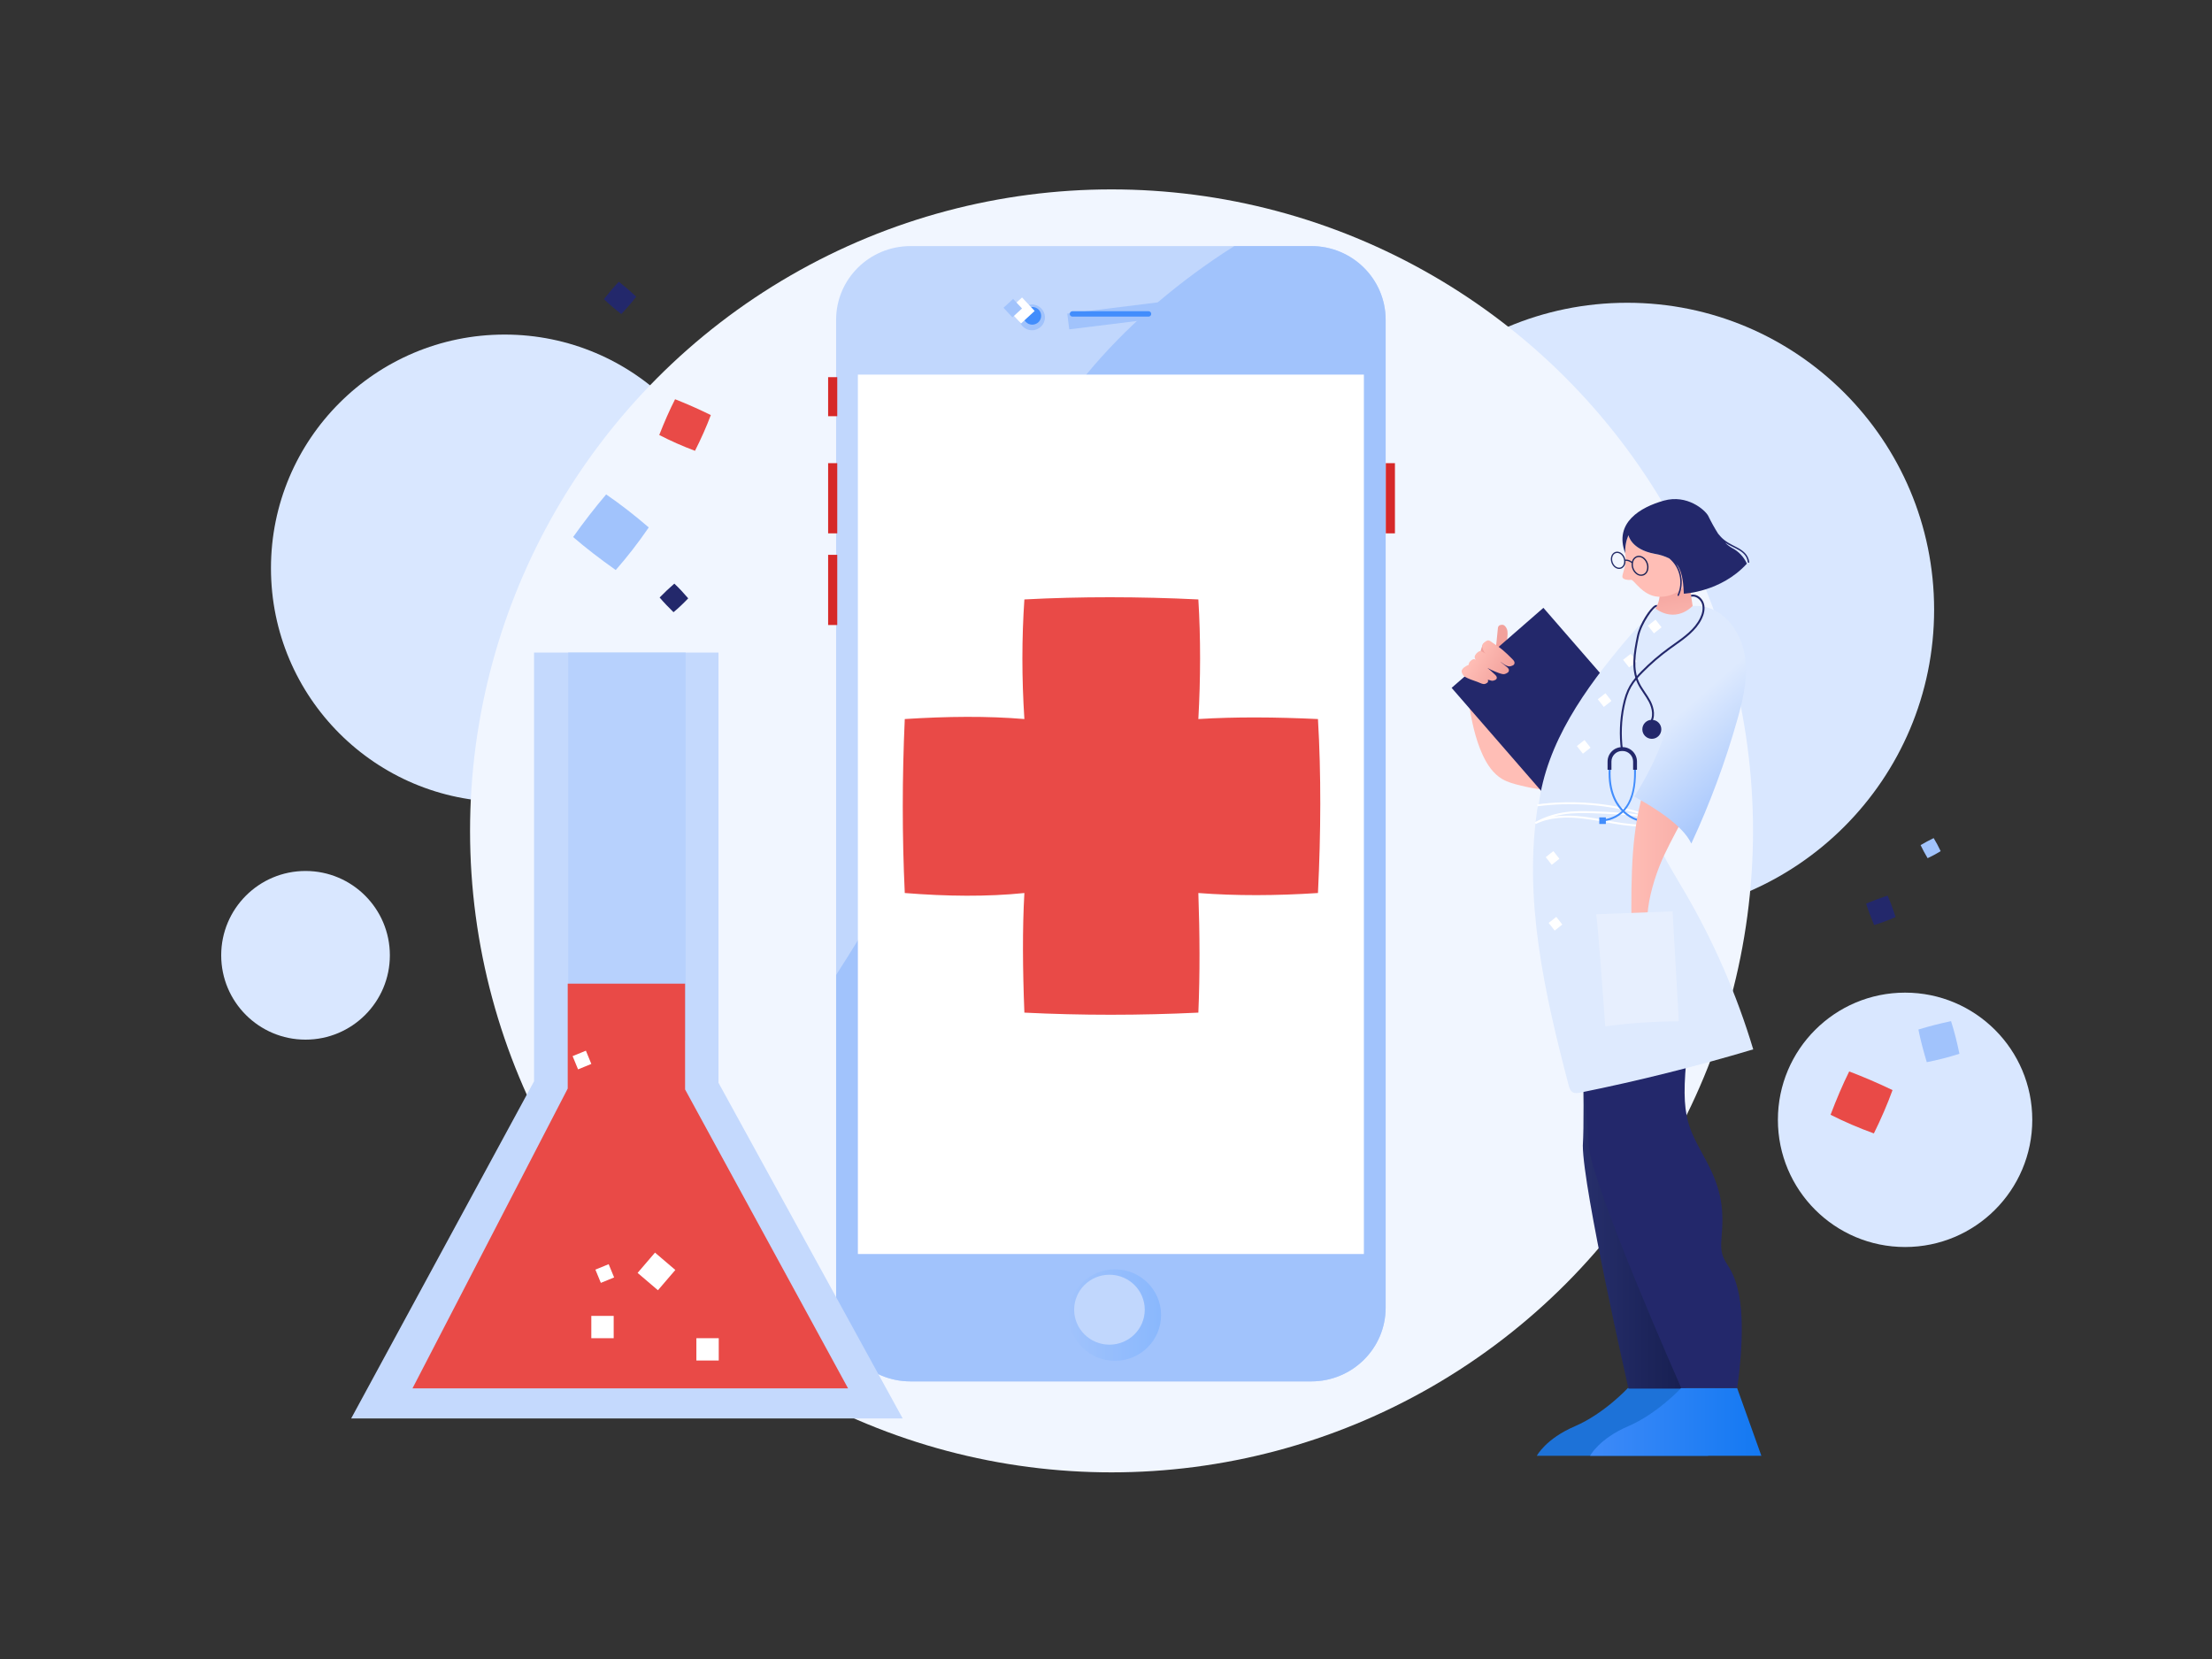 <?xml version="1.0" encoding="UTF-8"?><svg version="1.1" xmlns="http://www.w3.org/2000/svg" xmlns:xlink="http://www.w3.org/1999/xlink" viewBox="0 0 1600 1200" width="1600" height="1200" x="0px" y="0px">
              
              <rect x="0" y="0" width="1600" height="1200" fill="#333333" stroke="none"/>
              
              <!-- ITEM 0 -->
<g transform="translate(196.0 242.0) rotate(0.0 169.0 169.0) scale(3.38 3.38)">
<g transform="translate(-0.0 -0.0)">
<g clip-path="url(#clipPathId-collage-item-0)">
		<defs>
			<clipPath id="clipPathId-collage-item-0">
				<rect x="0.0" y="0.0" width="100.0" height="100.0"/>
			</clipPath>
		</defs>

<circle fill="#d9e7ff" cx="50" cy="50" r="50"/>

</g>
</g>
</g>

<!-- ITEM 1 -->
<g transform="translate(955.0 219.0) rotate(0.0 222.0 222.0) scale(4.44 4.44)">
<g transform="translate(-0.0 -0.0)">
<g clip-path="url(#clipPathId-collage-item-1)">
		<defs>
			<clipPath id="clipPathId-collage-item-1">
				<rect x="0.0" y="0.0" width="100.0" height="100.0"/>
			</clipPath>
		</defs>

<circle fill="#d9e7ff" cx="50" cy="50" r="50"/>

</g>
</g>
</g>

<!-- ITEM 2 -->
<g transform="translate(340.0 137.0) rotate(0.0 464.0 464.0) scale(9.28 9.28)">
<g transform="translate(-0.0 -0.0)">
<g clip-path="url(#clipPathId-collage-item-2)">
		<defs>
			<clipPath id="clipPathId-collage-item-2">
				<rect x="0.0" y="0.0" width="100.0" height="100.0"/>
			</clipPath>
		</defs>

<circle fill="#f1f6ff" cx="50" cy="50" r="50"/>

</g>
</g>
</g>

<!-- ITEM 3 -->
<g transform="translate(1286.0 718.0) rotate(0.0 92.0 92.0) scale(1.84 1.84)">
<g transform="translate(-0.0 -0.0)">
<g clip-path="url(#clipPathId-collage-item-3)">
		<defs>
			<clipPath id="clipPathId-collage-item-3">
				<rect x="0.0" y="0.0" width="100.0" height="100.0"/>
			</clipPath>
		</defs>

<circle fill="#d9e7ff" cx="50" cy="50" r="50"/>

</g>
</g>
</g>

<!-- ITEM 4 -->
<g transform="translate(599.0 178.0) rotate(0.0 205.0 410.5) scale(2.05 2.053)">
<g transform="translate(-0.0 -0.0)">
<g clip-path="url(#clipPathId-collage-item-4)">
		<defs>
			<clipPath id="clipPathId-collage-item-4">
				<rect x="0.0" y="0.0" width="200.0" height="400.0"/>
			</clipPath>
		</defs>

<path fill="#C1D7FD" d="M170.483,400H29.06c-14.49,0-26.237-11.621-26.237-25.953V25.954c0-14.334,11.746-25.953,26.237-25.953  h141.422c14.49,0,26.237,11.62,26.237,25.953v348.094C196.72,388.38,184.972,400,170.483,400z"/>
<ellipse fill="#A1C3FC" cx="71.914" cy="25.119" rx="4.591" ry="4.541"/>
<path fill="#A1C3FC" d="M170.483,0h-27.148c-1.392,0.857-2.761,1.736-4.101,2.624c-35.569,23.556-66.161,56.908-78.064,97.58  c-4.799,16.394-6.46,33.511-10.109,50.193c-8.351,38.196-26.96,73.455-48.236,106.401v117.248c0,14.334,11.746,25.953,26.237,25.953  h141.422c14.49,0,26.237-11.621,26.237-25.953V25.954C196.72,11.62,184.972,0,170.483,0z"/>
<linearGradient id="SVGID_1_-i4" gradientUnits="userSpaceOnUse" x1="2826.748" y1="-3296.242" x2="3018.223" y2="-3296.242" gradientTransform="matrix(0.17 0 0 -0.17 -396.219 -184.383)">
	<stop offset="0" style="stop-color:#A1C3FC"/>
	<stop offset="1" style="stop-color:#8AB8FD"/>
</linearGradient>
<ellipse fill="url(#SVGID_1_-i4)" cx="101.188" cy="376.637" rx="16.295" ry="16.118"/>
<polygon fill="#A1C3FC" points="84.382,23.78 117.041,19.749 117.742,25.305 85.082,29.335 "/>
<rect x="10.503" y="45.282" fill="#FFFFFF" width="178.538" height="309.834"/>
<ellipse fill="#C1D7FD" cx="99.268" cy="374.738" rx="12.454" ry="12.32"/>
<g>
	<path fill="#428DFC" d="M113.05,24.848H86.213c-0.531,0-0.96-0.425-0.96-0.949c0-0.524,0.429-0.949,0.96-0.949h26.837   c0.531,0,0.96,0.425,0.96,0.949C114.01,24.423,113.58,24.848,113.05,24.848z"/>
</g>
<ellipse fill="#428DFC" cx="72.028" cy="24.567" rx="3.15" ry="3.116"/>
<rect x="0" y="46.176" fill="#D62929" width="3.225" height="13.757"/>
<rect x="0" y="76.483" fill="#D62929" width="3.225" height="24.725"/>
<rect x="196.775" y="76.483" fill="#D62929" width="3.225" height="24.725"/>
<rect x="0" y="108.783" fill="#D62929" width="3.225" height="24.725"/>
<polygon fill="#FFFFFF" points="68.426,18.107 72.874,22.86 68.069,27.261 63.621,22.508 "/>
<polygon fill="#A1C3FC" points="65.274,18.622 68.419,21.982 65.022,25.093 61.877,21.733 "/>

</g>
</g>
</g>

<!-- ITEM 5 -->
<g transform="translate(1329.0 780.0) rotate(23.29 17.5 17.5) scale(0.35 0.35)">
<g transform="translate(-0.0 -0.0)">
<g clip-path="url(#clipPathId-collage-item-5)">
		<defs>
			<clipPath id="clipPathId-collage-item-5">
				<rect x="0.0" y="0.0" width="100.0" height="100.0"/>
			</clipPath>
		</defs>

<path fill="#E94A47" d="M98.663,98.531c-33.052,1.963-65.546,1.955-97.487,0c-1.46-34.57-1.676-67.372,0-97.487  c32.497-1.392,64.992-1.392,97.487,0C100.512,32.524,100.381,65.091,98.663,98.531z"/>

</g>
</g>
</g>

<!-- ITEM 6 -->
<g transform="translate(1352.0 650.0) rotate(339.616 8.5 8.5) scale(0.17 0.17)">
<g transform="translate(-0.0 -0.0)">
<g clip-path="url(#clipPathId-collage-item-6)">
		<defs>
			<clipPath id="clipPathId-collage-item-6">
				<rect x="0.0" y="0.0" width="100.0" height="100.0"/>
			</clipPath>
		</defs>

<path fill="#23286B" d="M98.663,98.531c-33.052,1.963-65.546,1.955-97.487,0c-1.46-34.57-1.676-67.372,0-97.487  c32.497-1.392,64.992-1.392,97.487,0C100.512,32.524,100.381,65.091,98.663,98.531z"/>

</g>
</g>
</g>

<!-- ITEM 7 -->
<g transform="translate(481.0 293.0) rotate(23.895 14.5 14.5) scale(0.29 0.29)">
<g transform="translate(-0.0 -0.0)">
<g clip-path="url(#clipPathId-collage-item-7)">
		<defs>
			<clipPath id="clipPathId-collage-item-7">
				<rect x="0.0" y="0.0" width="100.0" height="100.0"/>
			</clipPath>
		</defs>

<path fill="#E94A47" d="M98.663,98.531c-33.052,1.963-65.546,1.955-97.487,0c-1.46-34.57-1.676-67.372,0-97.487  c32.497-1.392,64.992-1.392,97.487,0C100.512,32.524,100.381,65.091,98.663,98.531z"/>

</g>
</g>
</g>

<!-- ITEM 8 -->
<g transform="translate(440.0 207.0) rotate(40.694 8.5 8.5) scale(0.17 0.17)">
<g transform="translate(-0.0 -0.0)">
<g clip-path="url(#clipPathId-collage-item-8)">
		<defs>
			<clipPath id="clipPathId-collage-item-8">
				<rect x="0.0" y="0.0" width="100.0" height="100.0"/>
			</clipPath>
		</defs>

<path fill="#23286B" d="M98.663,98.531c-33.052,1.963-65.546,1.955-97.487,0c-1.46-34.57-1.676-67.372,0-97.487  c32.497-1.392,64.992-1.392,97.487,0C100.512,32.524,100.381,65.091,98.663,98.531z"/>

</g>
</g>
</g>

<!-- ITEM 9 -->
<g transform="translate(1390.0 741.0) rotate(345.609 12.5 12.5) scale(0.25 0.25)">
<g transform="translate(-0.0 -0.0)">
<g clip-path="url(#clipPathId-collage-item-9)">
		<defs>
			<clipPath id="clipPathId-collage-item-9">
				<rect x="0.0" y="0.0" width="100.0" height="100.0"/>
			</clipPath>
		</defs>

<path fill="#A1C3FC" d="M98.663,98.531c-33.052,1.963-65.546,1.955-97.487,0c-1.46-34.57-1.676-67.372,0-97.487  c32.497-1.392,64.992-1.392,97.487,0C100.512,32.524,100.381,65.091,98.663,98.531z"/>

</g>
</g>
</g>

<!-- ITEM 10 -->
<g transform="translate(422.0 365.0) rotate(307.773 20.0 20.0) scale(0.4 0.4)">
<g transform="translate(-0.0 -0.0)">
<g clip-path="url(#clipPathId-collage-item-10)">
		<defs>
			<clipPath id="clipPathId-collage-item-10">
				<rect x="0.0" y="0.0" width="100.0" height="100.0"/>
			</clipPath>
		</defs>

<path fill="#A1C3FC" d="M98.663,98.531c-33.052,1.963-65.546,1.955-97.487,0c-1.46-34.57-1.676-67.372,0-97.487  c32.497-1.392,64.992-1.392,97.487,0C100.512,32.524,100.381,65.091,98.663,98.531z"/>

</g>
</g>
</g>

<!-- ITEM 11 -->
<g transform="translate(480.0 425.0) rotate(316.643 7.5 7.5) scale(0.15 0.15)">
<g transform="translate(-0.0 -0.0)">
<g clip-path="url(#clipPathId-collage-item-11)">
		<defs>
			<clipPath id="clipPathId-collage-item-11">
				<rect x="0.0" y="0.0" width="100.0" height="100.0"/>
			</clipPath>
		</defs>

<path fill="#23286B" d="M98.663,98.531c-33.052,1.963-65.546,1.955-97.487,0c-1.46-34.57-1.676-67.372,0-97.487  c32.497-1.392,64.992-1.392,97.487,0C100.512,32.524,100.381,65.091,98.663,98.531z"/>

</g>
</g>
</g>

<!-- ITEM 12 -->
<g transform="translate(1050.0 361.0) rotate(0.0 112.0 346.0) scale(1.383 1.384)">
<g transform="translate(-0.0 -0.0)">
<g clip-path="url(#clipPathId-collage-item-12)">
		<defs>
			<clipPath id="clipPathId-collage-item-12">
				<rect x="0.0" y="0.0" width="162.0" height="500.0"/>
			</clipPath>
		</defs>

<linearGradient id="SVGID_1_-i12" gradientUnits="userSpaceOnUse" x1="1752.794" y1="1617.685" x2="1851.647" y2="1459.738" gradientTransform="matrix(0.15 0 0 0.15 -232.542 -119.794)">
	<stop offset="0" style="stop-color:#FFBEB6"/>
	<stop offset="1" style="stop-color:#F2A19C"/>
</linearGradient>
<path fill="url(#SVGID_1_-i12)" d="M59.934,124.115c-4.198,4.283-18.772,12.324-22.906,5.894c-4.172-6.49-13.995-25.72-9.288-48.014  c0.701-3.047,0.964-6.196,1.399-9.698c0.144-1.161,0.246-2.891-0.095-4.011c-0.341-1.118-1.312-2.56-2.481-2.579  c-0.714,0.001-2.099,0-2.349,1.62c-0.342,3.429-0.687,6.858-1.029,10.288c-1.833-0.668-5.707-4.632-7.035-1.255  c-2.361,6.004,0.128,4.854-8.105,22.049c-1.12,2.339,0.338,5.171,0.777,7.727c1.622,9.443,3.424,18.978,7.457,27.668  c2.284,4.921,5.429,9.676,10.085,12.456c3.085,1.841,6.637,2.705,10.129,3.543c7.342,1.762,15.456,3.443,22.131-0.088  c-0.227-15.32,14.352-26.987,17.386-42.004C70.653,113.178,65.293,118.647,59.934,124.115z"/>
<polygon fill="#23286B" points="103.632,120.804 55.632,162.622 0,98.657 48,56.839 "/>
<path fill="#DEEAFE" d="M130.837,61.264c-1.233-1.897-4.833-5.394-4.833-5.394s-2.49,0.451-3.592,0.242  c-5.857-1.108-15.821,0.995-15.821,0.995s-11.089,11.551-15.32,16.573c-21.309,25.289-41.743,53.586-45.767,86.421  c17.969,2.819,36.122,4.45,54.305,4.878c9.785-14.717,19.634-29.555,26.368-45.898s10.225-34.491,6.771-51.827  C132.531,65.163,131.997,63.05,130.837,61.264z"/>
<g id="shoes_2_-i12">
	<path id="R_shoe_2_-i12" fill="#1D72D8" d="M121.452,464.574l12.687,35.423L44.57,500c0,0,4.593-8.866,19.904-15.433   C79.784,478,92.22,464.571,92.22,464.571L121.452,464.574"/>
</g>
<linearGradient id="R_trousers_3_-i12" gradientUnits="userSpaceOnUse" x1="1985.382" y1="3072.612" x2="2363.204" y2="3072.612" gradientTransform="matrix(0.15 0 0 0.15 -232.542 -119.794)">
	<stop offset="0" style="stop-color:#28306D"/>
	<stop offset="0.51" style="stop-color:#1F275F"/>
	<stop offset="1" style="stop-color:#171F51"/>
</linearGradient>
<path id="R_trousers_2_-i12" fill="url(#R_trousers_3_-i12)" d="M68.618,337.866c0.064,22.609,23.878,127.016,23.878,127.016h30.152  c0,0-2.25-29.626-3.529-48.763c-1.295-19.117-6.462-15.196-4.454-29.992c2.001-14.786,0.383-24.355-2.785-40  c-7.703-17.742-8.256-25.38-1.803-66.126c-0.875-14.93-0.82-33.65-0.32-47.367c-2.449,2.282-9.381-13.479-9.381-13.479  c-11.513,2.442-23.054,3.571-34.515,3.38C68.093,259.629,69.803,318.2,68.618,337.866z"/>
<g id="head-i12">
	
		<linearGradient id="neck_1_-i12" gradientUnits="userSpaceOnUse" x1="1310.84" y1="-626.512" x2="1376.472" y2="-249.841" gradientTransform="matrix(-0.084 0 0 -0.084 228.924 20.843)">
		<stop offset="0" style="stop-color:#FFBEB6"/>
		<stop offset="1" style="stop-color:#F2A19C"/>
	</linearGradient>
	<path id="neck-i12" fill="url(#neck_1_-i12)" d="M108.339,43.413c0,0,2.062,8.402-1.767,13.707c0,0,9.478,8.198,19.492-1.234l0,0   l-3.292-21.758L108.339,43.413z"/>
	<path id="face-i12" fill="#FFBEB6" d="M90.789,28.017c0.007,0.112,0.016,0.195,0.017,0.245c-0.004,0.017-0.004,0.033,0.001,0.051   c0.027,0.45,0.073,0.907,0.132,1.378c0.634,5.072-1.964,9.786-1.612,11.137c0.352,1.352,3.223,1.583,4.518,1.38   c1.295-0.204,4.433,5.698,10.505,8.02c5.698,2.18,12.82-0.102,16.922-3.971c-0.812-10.999-3.713-15.54-15.087-17.659   C93.768,26.28,92.48,18.853,92.48,18.853C91.235,21.743,90.661,24.873,90.789,28.017z"/>
	
		<linearGradient id="eyeglasses_1_-i12" gradientUnits="userSpaceOnUse" x1="2101.402" y1="1021.876" x2="2232.369" y2="1021.876" gradientTransform="matrix(0.15 0 0 0.15 -232.542 -119.794)">
		<stop offset="0" style="stop-color:#28306D"/>
		<stop offset="0.51" style="stop-color:#1F275F"/>
		<stop offset="1" style="stop-color:#171F51"/>
	</linearGradient>
	<path id="eyeglasses-i12" fill="url(#eyeglasses_1_-i12)" d="M83.594,33.227c-0.839-2.403,0.049-4.908,1.98-5.588h0.001   c1.932-0.676,4.188,0.729,5.028,3.131c0.096,0.276,0.171,0.558,0.222,0.844c1.265-0.087,2.512,0.322,3.48,1.14   c0.035-0.138,0.055-0.28,0.101-0.415c0.352-1.163,1.225-2.096,2.363-2.522c2.236-0.783,4.847,0.848,5.822,3.635   c0.466,1.272,0.494,2.664,0.078,3.954c-0.288,0.91-0.885,1.689-1.688,2.201c-0.213,0.13-0.439,0.237-0.673,0.32   c-1.155,0.377-2.418,0.193-3.419-0.496c-1.128-0.748-1.974-1.854-2.402-3.139c-0.319-0.904-0.428-1.866-0.32-2.816   c-0.884-0.818-2.058-1.247-3.26-1.194c0.171,1.484-0.484,2.944-1.706,3.803c-0.182,0.111-0.375,0.203-0.576,0.273   C86.692,37.035,84.436,35.63,83.594,33.227z M97.251,38.864c1.36,1.006,3.28,0.718,4.284-0.644c0.228-0.309,0.396-0.66,0.496-1.031   c0.366-1.147,0.34-2.382-0.076-3.511c-0.852-2.436-3.078-3.882-4.961-3.221c-0.19,0.066-0.371,0.152-0.544,0.258   c-0.67,0.431-1.168,1.084-1.406,1.845C94.335,34.918,95.225,37.464,97.251,38.864L97.251,38.864z M88.401,35.721   c1.584-0.557,2.283-2.674,1.565-4.727c-0.718-2.052-2.589-3.272-4.169-2.719c-1.587,0.556-2.283,2.676-1.565,4.727   C84.949,35.056,86.819,36.275,88.401,35.721L88.401,35.721z"/>
	<path id="hair-i12" fill="#23286B" d="M110.99,0.807c12.167-3.406,21.558,4.876,23.196,7.941c1.557,3.203,3.289,6.317,5.187,9.331   c0.471,0.588,0.958,1.164,1.48,1.711c2.379,2.491,5.126,3.776,8.104,5.31c3.363,1.731,6.214,3.88,6.715,7.835   c0.06,0.488-0.705,0.483-0.765,0c-0.771-6.097-7.599-7.18-11.832-10.171c1.011,1.071,2.176,1.985,3.456,2.711   c3.495,1.777,6.281,4.696,7.893,8.271c-13.554,14.878-32.977,15.693-32.977,15.693c-0.299-7.528-1.17-12.462-4.109-15.75   c3.393,4.944,3.963,11.299,1.504,16.768c-0.193,0.453-0.852,0.062-0.662-0.386c2.987-6.615,1.204-14.412-4.36-19.067   c-2.414-1.178-4.989-1.991-7.641-2.409c-12.418-2.316-13.702-9.745-13.702-9.745c-1.273,2.986-1.846,6.224-1.672,9.467   C84.746,12.307,98.822,4.213,110.99,0.807z"/>
</g>
<g id="shoes_1_-i12">
	
		<linearGradient id="R_shoe_3_-i12" gradientUnits="userSpaceOnUse" x1="2029.09" y1="4005.852" x2="2625.029" y2="4005.852" gradientTransform="matrix(0.15 0 0 0.15 -232.542 -119.794)">
		<stop offset="0" style="stop-color:#3E8AF8"/>
		<stop offset="1" style="stop-color:#1479F2"/>
	</linearGradient>
	<path id="R_shoe_1_-i12" fill="url(#R_shoe_3_-i12)" d="M149.313,464.574L162,499.997L72.43,500c0,0,4.593-8.866,19.904-15.433   c15.31-6.567,27.746-19.996,27.746-19.996L149.313,464.574"/>
</g>
<path id="R_trousers_1_-i12" fill="#23286B" d="M71.637,337.866c2.307,22.609,48.444,126.708,48.444,126.708h29.263  c0,0,4.684-29.318,1.011-48.455c-3.693-19.117-10.581-15.196-9.203-29.992c1.367-14.786,0.063-25.229-7.836-40  c-10.257-19.178-14.588-23.333-9.014-66.126c1.959-15.044-9.318-69.713-9.958-83.429c-4.047-5.738-12.467-4.73-12.467-4.73  c-15.958,2.442-32.088,3.571-48.229,3.38C60.419,232.314,71.378,318.2,71.637,337.866z"/>
<path fill="#DEEAFE" d="M67.412,310.17c-1.37,0.277-2.885,0.531-4.091-0.178c-1.301-0.762-1.791-2.369-2.172-3.829  c-12.498-47.744-23.883-97.643-15.98-146.361c19.383,0.473,37.554,1.392,56.937,1.863c2.466,15.896,11.674,29.775,19.798,43.654  c15.147,25.876,27.206,53.562,35.838,82.28C127.993,296.478,97.841,304.011,67.412,310.17z"/>
<polygon fill="#FFFFFF" points="105.808,70.176 102.656,66.178 106.65,63.023 109.802,67.02 "/>
<polygon fill="#FFFFFF" points="92.831,88 89.679,84.002 93.673,80.847 96.825,84.844 "/>
<polygon fill="#FFFFFF" points="79.601,108.626 76.448,104.629 80.442,101.473 83.595,105.471 "/>
<polygon fill="#FFFFFF" points="68.659,133.072 65.506,129.075 69.5,125.919 72.653,129.917 "/>
<polygon fill="#FFFFFF" points="52.375,191.132 49.222,187.134 53.216,183.979 56.369,187.976 "/>
<polygon fill="#FFFFFF" points="53.899,225.51 50.746,221.513 54.74,218.357 57.893,222.354 "/>
<g>
	<path fill="#FFFFFF" d="M99.515,171.139c-0.161,0-0.322-0.001-0.482-0.003c-6.405-0.076-12.804-1.234-18.992-2.354   c-2.891-0.523-5.88-1.064-8.827-1.486c-11.57-1.661-20.218-0.858-27.219,2.52l-0.464-0.899c4.616-2.556,9.597-4.28,14.803-5.124   c5.211-0.845,10.628-0.769,15.299-0.63c4.923,0.145,9.906,0.398,14.815,0.749c3.68,0.263,7.465,0.592,11.196,1.278   c-1.45-0.665-3.018-1.139-4.473-1.517c-16.241-4.22-33.621-5.297-50.261-3.118l-0.132-1.003   c16.765-2.199,34.279-1.109,50.645,3.142c2.459,0.639,5.229,1.547,7.327,3.161c2.499,0.615,4.953,1.431,7.313,2.536l-0.336,0.949   l-2.602-0.641l0.102-0.408c-0.972-0.369-1.959-0.694-2.956-0.982c0.519,0.628,0.947,1.338,1.256,2.138l0.165,0.428l-0.411,0.206   C103.494,170.977,101.472,171.139,99.515,171.139z M60.534,165.448c3.314,0,6.905,0.282,10.823,0.844   c2.965,0.425,5.963,0.968,8.863,1.493c6.148,1.112,12.503,2.263,18.824,2.338c1.818,0.023,3.706-0.06,5.349-0.749   c-0.485-1.028-1.217-1.878-2.101-2.59c-4.583-1.106-9.334-1.537-13.921-1.865c-4.895-0.35-9.864-0.601-14.773-0.747   c-4.622-0.139-9.984-0.213-15.107,0.618c-1.779,0.289-3.53,0.681-5.249,1.179C55.519,165.622,57.942,165.448,60.534,165.448z"/>
</g>
<linearGradient id="SVGID_2_-i12" gradientUnits="userSpaceOnUse" x1="1624.545" y1="1345.337" x2="1745.93" y2="1415.781" gradientTransform="matrix(0.15 0 0 0.15 -232.542 -119.794)">
	<stop offset="0" style="stop-color:#FFBEB6"/>
	<stop offset="1" style="stop-color:#F2A19C"/>
</linearGradient>
<path fill="url(#SVGID_2_-i12)" d="M32.859,85.22c-0.169-0.639-0.646-1.143-1.112-1.611c-3.692-3.706-5.909-5.753-10.334-8.542  c-0.986-0.622-1.228-1.167-2.481-1.241c-1.071,0.281-2.615,1.499-2.863,2.579c-0.263,1.151,0.596,3.38,1.526,4.106  c0.134,0.104,0.272,0.19,0.408,0.288c-0.277-0.136-0.54-0.267-0.833-0.407c-2.119-1.006-1.371-0.994-2.623-0.902  c-1.025,0.421-2.395,1.832-2.497,2.935c-0.048,0.517,0.184,1.07,0.536,1.582c-0.514-0.368-0.412-0.341-1.183-0.363  c-0.907,0.267-2.193,1.346-2.375,2.273c-0.018,0.089-0.115,0.605-0.117,0.706c-0.77,0.347-1.146,0.478-1.803,0.979  c-0.782,0.335-1.816,1.435-1.881,2.284c-0.07,0.905,0.837,2.501,1.627,2.945c2.206,1.244,4.158,1.819,6.543,2.673  c1.335,0.478,2.171,0.996,3.142,1.142c0.619,0.093,1.16-0.007,2.081-0.643c0.418-0.289,0.563-0.865,0.362-1.331  c-0.201-0.465,0.588-0.101,1.639,0.187c0.67,0.183,1.281,0.144,2.381-0.435c0.499-0.263,0.736-0.88,0.575-1.421  c-0.161-0.541-0.582-0.958-0.991-1.346c-1.457-1.376-2.658-2.459-3.885-3.45c1.315,0.743,2.645,1.422,4.045,1.949  c1.195,0.451,2.627,1.094,3.888,1.303c0.804,0.134,1.511,0.016,2.723-0.793c0.549-0.367,0.751-1.114,0.5-1.725  c-0.252-0.611-0.792-1.048-1.316-1.45c-2.315-1.777-3.806-3.129-2.741-2.3c1.009,0.786,2.309,1.726,3.53,2.101  c0.779,0.239,1.495,0.215,2.804-0.426C32.73,86.573,33.028,85.859,32.859,85.22z"/>
<g>
	<path fill="#23286B" d="M104.784,116.574l-0.883-0.493c2.128-3.816,0.108-8.457-0.859-10.275c-0.777-1.46-1.728-2.868-2.647-4.23   c-1.154-1.708-2.347-3.474-3.235-5.392c-3.385-7.312-2.112-15.433-0.241-24.525c1.333-6.478,6.958-14.909,9.468-16.128   c0.444-0.216,0.832-0.242,1.156-0.081l-0.452,0.907c0.006,0.003,0.01,0.004,0.01,0.004c-1.176-0.222-7.726,8.381-9.191,15.504   c-1.835,8.912-3.087,16.86,0.168,23.894c0.854,1.843,2.023,3.576,3.155,5.251c0.935,1.384,1.901,2.813,2.703,4.322   C104.981,107.295,107.156,112.325,104.784,116.574z"/>
</g>
<circle fill="#23286B" cx="104.709" cy="120.332" r="4.966"/>
<g>
	<path fill="#428DFC" d="M80.114,168.347l-0.171-0.997c16.717-2.868,15.692-22.086,15.355-28.401l1.011-0.055   C97.243,156.433,91.795,166.342,80.114,168.347z"/>
</g>
<g>
	<path fill="#428DFC" d="M98.599,168.459c-1.257,0-5.966-1.389-10.03-5.855c-3.501-3.85-7.428-11.074-6.249-23.625l1.008,0.096   c-1.146,12.184,2.625,19.151,5.989,22.848c3.787,4.164,8.191,5.524,9.282,5.524V168.459L98.599,168.459z"/>
</g>
<g>
	<path fill="#23286B" d="M96.943,141.468H94.92v-4.275c0-3.052-2.481-5.536-5.532-5.536h-0.273c-3.05,0-5.532,2.483-5.532,5.536   v4.275h-2.023v-4.275c0-4.17,3.389-7.561,7.555-7.561h0.273c4.166,0,7.555,3.392,7.555,7.561V141.468z"/>
</g>
<rect x="77.229" y="166.361" fill="#428DFC" width="3.436" height="3.439"/>
<rect x="97.648" y="166.361" fill="#428DFC" width="3.436" height="3.439"/>
<linearGradient id="SVGID_3_-i12" gradientUnits="userSpaceOnUse" x1="2159.668" y1="1853.355" x2="2552.808" y2="1853.355" gradientTransform="matrix(0.15 0 0 0.15 -232.542 -119.794)">
	<stop offset="0" style="stop-color:#FFBEB6"/>
	<stop offset="1" style="stop-color:#F2A19C"/>
</linearGradient>
<path fill="url(#SVGID_3_-i12)" d="M133.334,79.841c-6.877,5.104-10.935,26.588-14.503,34.378c-7.549,16.478-16,28.326-19.912,43.809  c-5.708,22.592-5.013,48.901-4.743,75.352c0.019,0.001-0.939,4.344-2.12,8.423h16.88c-1.314-1.397-2.632-2.868-3.927-4.434  c-3.425-4.568-3.071-17.094-2.206-23.833c1.121-8.731,4.628-19.55,8.397-27.503c7.02-14.816,18.17-33.315,25.19-48.13  c8.702-18.365,13.94-38.849,14.756-59.158C143.766,74.395,140.212,74.737,133.334,79.841z"/>
<linearGradient id="SVGID_4_-i12" gradientUnits="userSpaceOnUse" x1="2355.342" y1="1535.929" x2="2620.702" y2="1839.666" gradientTransform="matrix(0.15 0 0 0.15 -232.542 -119.794)">
	<stop offset="0" style="stop-color:#DEEAFE"/>
	<stop offset="1" style="stop-color:#A1C3FC"/>
</linearGradient>
<path fill="url(#SVGID_4_-i12)" d="M128.799,55.855c12.245,0.55,20.992,11.131,23.928,23.043c2.935,11.912,0.085,24.427-3.258,36.231  c-6.295,22.225-14.363,43.948-24.102,64.895c-4.628-9.651-18.941-18.512-29.817-24.549c12.365-19.657,18.002-35.334,21.892-58.233  c-0.308-0.252,5.112-15.268,5.921-22.234c0.761-6.555,1.918-12.597,2.679-19.152C127.071,55.781,127.536,55.798,128.799,55.855z"/>
<path fill="#E7EFFE" d="M80.349,275.58c-1.243-16.867-3.777-52.539-4.737-58.597c13.317-0.505,26.635-1.009,39.952-1.514  c1.086,19.157,2.173,38.311,3.259,57.468C105.958,272.967,93.097,273.851,80.349,275.58z"/>
<g>
	<path fill="#23286B" d="M88.569,131.09c-0.99-7.672-0.706-15.402,0.85-22.978c0.9-4.383,2.065-7.721,3.666-10.507   c1.714-2.981,4.101-5.57,6.21-7.709c4.379-4.441,9.156-8.551,14.199-12.215c0.852-0.619,1.717-1.232,2.588-1.849   c5.42-3.84,11.024-7.812,13.867-13.696c0.926-1.917,1.844-4.764,0.963-7.443c-0.732-2.222-3.146-4.231-5.58-3.679l-0.148-0.983   c3.061-0.694,5.824,1.713,6.691,4.345c0.988,3.001-0.006,6.116-1.013,8.2c-2.957,6.118-8.668,10.167-14.193,14.081   c-0.866,0.614-1.729,1.225-2.577,1.841c-4.998,3.632-9.734,7.706-14.073,12.107c-2.168,2.199-4.402,4.629-6.054,7.503   c-1.547,2.689-2.676,5.931-3.552,10.204c-1.533,7.466-1.814,15.085-0.836,22.645L88.569,131.09z"/>
</g>

</g>
</g>
</g>

<!-- ITEM 13 -->
<g transform="translate(254.0 472.0) rotate(0.0 199.5 277.0) scale(2.787 2.78)">
<g transform="translate(-0.0 -0.0)">
<g clip-path="url(#clipPathId-collage-item-13)">
		<defs>
			<clipPath id="clipPathId-collage-item-13">
				<rect x="0.0" y="0.0" width="143.144" height="199.288"/>
			</clipPath>
		</defs>

<polygon fill="#C4D9FD" points="95.332,111.938 95.332,0 47.468,0 47.468,111.559 0,199.288 68.46,199.288 74.684,199.288   143.144,199.288 "/>
<rect x="56.343" y="0" fill="#B7D1FD" width="30.459" height="100.949"/>
<polygon fill="#e94a47" points="86.666,113.682 86.666,86.155 56.207,86.155 56.207,113.444 15.918,191.456 59.003,191.456   85.881,191.456 128.967,191.456 "/>
<rect x="62.33" y="172.598" fill="#FFFFFF" width="5.806" height="5.806"/>
<rect x="89.598" y="178.4" fill="#FFFFFF" width="5.806" height="5.806"/>
<rect x="63.95" y="159.714" transform="matrix(0.925 -0.38 0.38 0.925 -56.457 37.124)" fill="#FFFFFF" width="3.726" height="3.726"/>
<rect x="58.038" y="104.163" transform="matrix(0.925 -0.38 0.38 0.925 -35.793 30.712)" fill="#FFFFFF" width="3.726" height="3.726"/>
<rect x="75.685" y="157.525" transform="matrix(0.76 0.65 -0.65 0.76 123.728 -12.782)" fill="#FFFFFF" width="6.944" height="6.944"/>

</g>
</g>
</g>

<!-- ITEM 14 -->
<g transform="translate(160.0 630.0) rotate(0.0 61.0 61.0) scale(1.22 1.22)">
<g transform="translate(-0.0 -0.0)">
<g clip-path="url(#clipPathId-collage-item-14)">
		<defs>
			<clipPath id="clipPathId-collage-item-14">
				<rect x="0.0" y="0.0" width="100.0" height="100.0"/>
			</clipPath>
		</defs>

<circle fill="#d9e7ff" cx="50" cy="50" r="50"/>

</g>
</g>
</g>

<!-- ITEM 15 -->
<g transform="translate(1391.0 608.0) rotate(331.761 5.5 5.5) scale(0.11 0.11)">
<g transform="translate(-0.0 -0.0)">
<g clip-path="url(#clipPathId-collage-item-15)">
		<defs>
			<clipPath id="clipPathId-collage-item-15">
				<rect x="0.0" y="0.0" width="100.0" height="100.0"/>
			</clipPath>
		</defs>

<path fill="#A1C3FC" d="M98.663,98.531c-33.052,1.963-65.546,1.955-97.487,0c-1.46-34.57-1.676-67.372,0-97.487  c32.497-1.392,64.992-1.392,97.487,0C100.512,32.524,100.381,65.091,98.663,98.531z"/>

</g>
</g>
</g>

<!-- ITEM 16 -->
<g transform="translate(653.0 432.0) rotate(0.0 151.0 151.0) scale(3.02 3.02)">
<g transform="translate(-0.0 -0.0)">
<g clip-path="url(#clipPathId-collage-item-16)">
		<defs>
			<clipPath id="clipPathId-collage-item-16">
				<rect x="0.0" y="0.0" width="100.0" height="100.0"/>
			</clipPath>
		</defs>

<path fill="#E94A47" d="M99.443,29.174c-10.178-0.475-19.824-0.548-28.647,0c0.539-9.776,0.566-19.336,0-28.647  c-14.268-0.691-28.169-0.712-41.669,0c-0.629,9.256-0.639,18.801,0,28.647c-8.853-0.745-18.492-0.649-28.647,0  c-0.631,14.038-0.645,27.931,0,41.669c10.102,0.807,19.725,0.914,28.647,0c-0.49,8.587-0.407,18.3,0,28.647  c13.691,0.68,27.581,0.679,41.669,0c0.392-9.244,0.342-18.833,0-28.647c9.039,0.697,18.62,0.653,28.647,0  C100.15,56.333,100.22,42.382,99.443,29.174z"/>

</g>
</g>
</g>

              </svg>